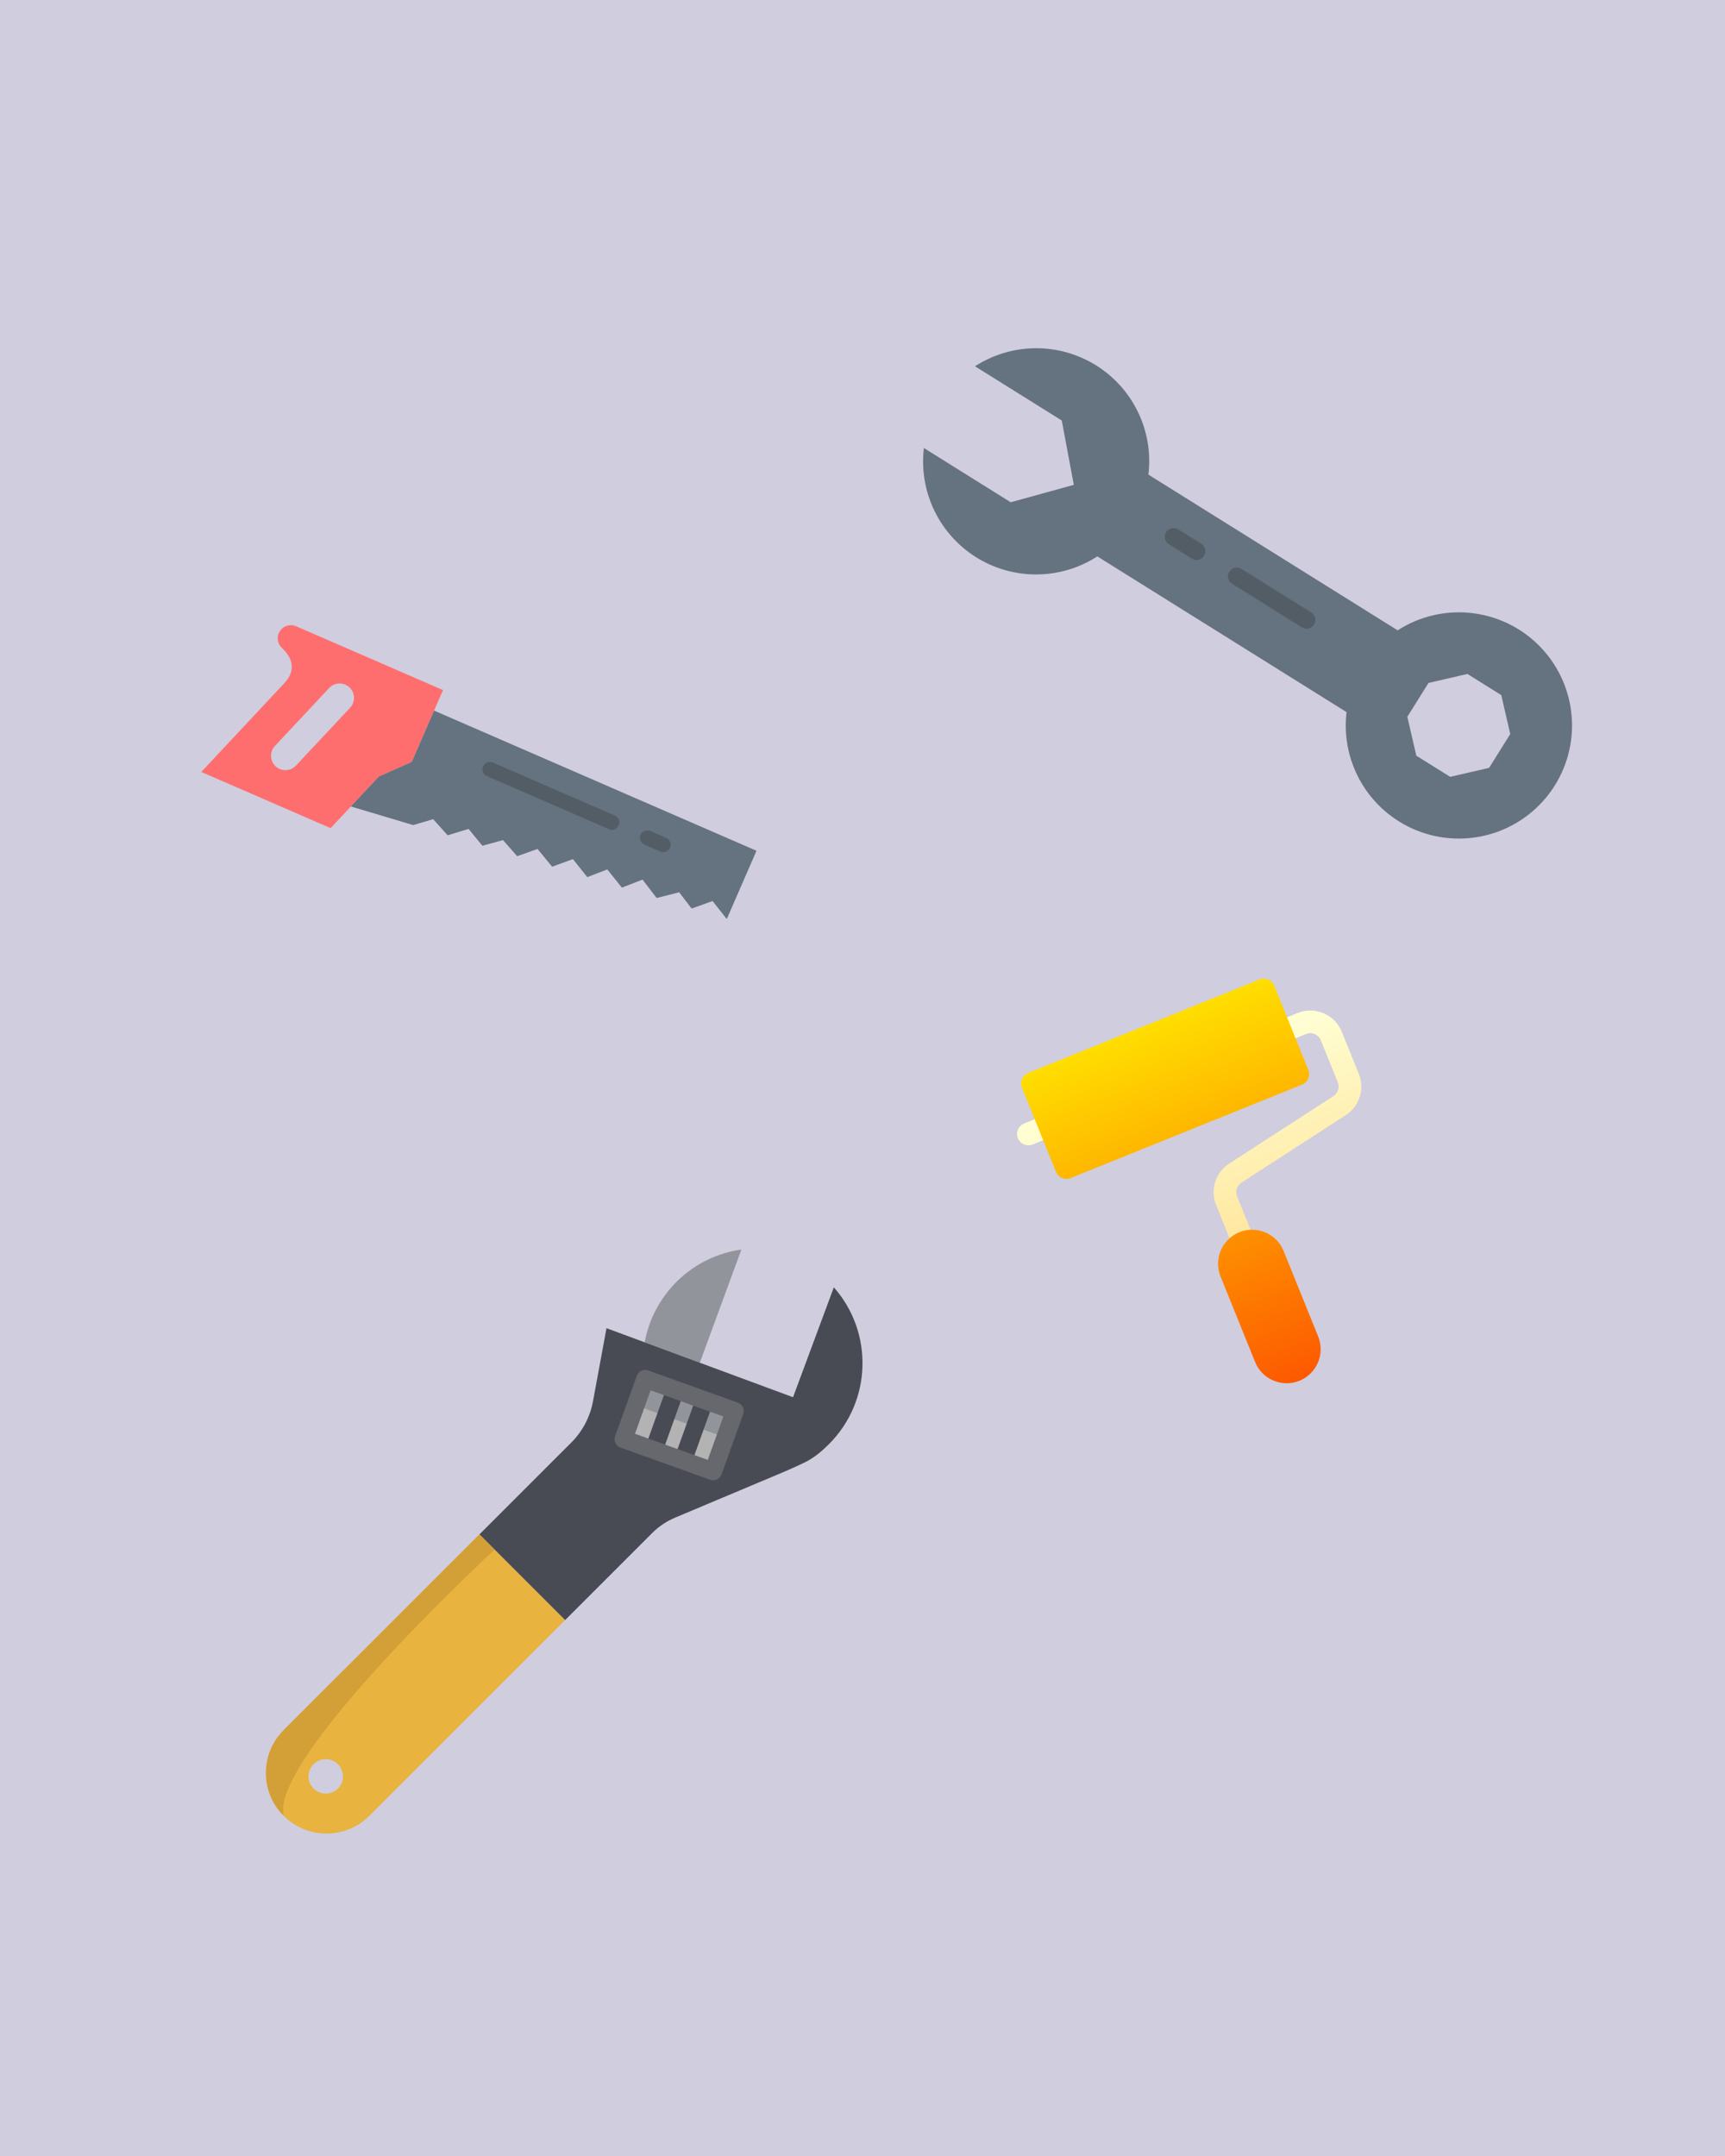 <svg width="720" height="900" viewBox="0 0 720 900" fill="none" xmlns="http://www.w3.org/2000/svg">
<rect width="720" height="900" fill="#D0CDDE"/>
<g clip-path="url(#clip0)">
<path d="M583.362 263.128L479.339 198.131C480.405 189.242 478.919 180.232 475.054 172.156C471.188 164.081 465.103 157.273 457.511 152.528C449.918 147.784 441.131 145.299 432.178 145.365C423.225 145.431 414.476 148.044 406.954 152.9L443.179 175.536L448.202 202.401L421.853 209.664L385.629 187.028C384.562 195.918 386.048 204.927 389.913 213.003C393.779 221.078 399.864 227.887 407.457 232.631C415.049 237.376 423.836 239.86 432.789 239.794C441.742 239.728 450.491 237.115 458.013 232.259L562.033 297.261C560.766 307.919 563.168 318.691 568.843 327.801C574.517 336.912 583.126 343.817 593.25 347.38C603.375 350.943 614.411 350.951 624.54 347.403C634.67 343.855 643.288 336.961 648.976 327.859C654.664 318.757 657.081 307.989 655.83 297.329C654.579 286.669 649.734 276.753 642.093 269.216C634.452 261.678 624.472 256.968 613.796 255.861C603.12 254.755 592.386 257.318 583.362 263.128ZM626.616 290.16L630.368 306.411L621.542 320.536L605.29 324.288L591.157 315.464L587.407 299.221L596.24 285.086L612.491 281.334L626.616 290.16Z" fill="#65727F"/>
<path d="M503.005 229.262C503.168 229.968 503.118 230.706 502.862 231.384C502.605 232.061 502.153 232.648 501.563 233.069C500.974 233.49 500.272 233.726 499.548 233.748C498.824 233.771 498.109 233.578 497.494 233.194L487.908 227.205C487.083 226.69 486.498 225.869 486.279 224.922C486.06 223.975 486.227 222.98 486.742 222.156C487.257 221.332 488.078 220.746 489.025 220.528C489.972 220.309 490.967 220.475 491.791 220.99L501.376 226.98C501.785 227.234 502.139 227.566 502.418 227.958C502.698 228.35 502.897 228.793 503.005 229.262Z" fill="#525D66"/>
<path d="M548.911 257.948C549.073 258.654 549.023 259.393 548.766 260.07C548.509 260.747 548.057 261.333 547.468 261.754C546.878 262.175 546.176 262.411 545.452 262.433C544.728 262.455 544.014 262.262 543.399 261.879L514.274 243.689C513.45 243.175 512.864 242.353 512.645 241.406C512.427 240.459 512.593 239.464 513.108 238.64C513.623 237.816 514.444 237.23 515.391 237.012C516.338 236.793 517.333 236.96 518.157 237.475L547.286 255.676C547.693 255.929 548.046 256.261 548.324 256.65C548.603 257.04 548.802 257.481 548.911 257.948Z" fill="#525D66"/>
</g>
<g clip-path="url(#clip1)">
<path d="M306.703 589.029L302.735 600.089L297.665 614.201L285.066 609.68L272.857 605.293L260.262 600.772L265.332 586.659L269.301 575.599L281.894 580.121L294.109 584.508L306.703 589.029Z" fill="#B3B3B3"/>
<path d="M306.703 589.029L302.734 600.089L296.27 597.768L278.418 591.36L265.332 586.659L269.3 575.599L281.894 580.121L294.109 584.508L306.703 589.029Z" fill="#92949B"/>
<path d="M292.128 568.761L292.095 568.853L269.065 560.33L269.102 560.234C272.771 540.384 288.799 524.504 309.456 521.605L292.128 568.761Z" fill="#92949B"/>
<path d="M272.857 605.294L285.068 609.678L297.664 614.202L306.702 589.029L294.109 584.508L281.894 580.12L269.302 575.599L260.26 600.77L272.857 605.294ZM326.932 614.532L326.895 614.547L281.828 633.504C278.207 635.023 274.919 637.236 272.142 640.013L235.854 676.301L200.091 640.538L238.452 602.177C243.147 597.482 246.305 591.472 247.512 584.941L253.148 554.439L265.407 558.975L269.065 560.33L292.095 568.853L331.005 583.26L348.034 537.381C364.643 556.168 363.962 584.878 345.99 602.85C343.305 605.535 340.447 607.949 337.278 609.748C334.963 611.056 326.932 614.532 326.932 614.532Z" fill="#484B54"/>
<path d="M200.088 640.539L118.406 722.226C108.531 732.101 108.531 748.11 118.406 757.985C123.346 762.925 129.814 765.395 136.288 765.395C142.762 765.395 149.23 762.925 154.17 757.985L235.852 676.303L200.088 640.539ZM141.039 746.611C138.23 749.42 133.679 749.42 130.87 746.611C128.061 743.803 128.061 739.246 130.865 736.443C133.679 733.629 138.23 733.629 141.043 736.443C143.847 739.246 143.847 743.803 141.039 746.611Z" fill="#E8B33F"/>
<path d="M276.251 606.885L269.239 604.312L269.35 604.008L278.272 579.159L285.302 581.682L276.251 606.885Z" fill="#484B54"/>
<path d="M288.69 610.641L281.66 608.116L290.701 582.949L297.732 585.467L288.69 610.641Z" fill="#484B54"/>
<path d="M297.663 617.937C297.237 617.937 296.81 617.865 296.401 617.718L258.998 604.285C258.065 603.95 257.305 603.259 256.882 602.363C256.459 601.467 256.41 600.44 256.745 599.508L265.787 574.337C266.484 572.396 268.624 571.389 270.564 572.085L307.963 585.514C308.896 585.849 309.656 586.541 310.079 587.436C310.502 588.332 310.552 589.359 310.217 590.291L301.179 615.465C300.845 616.398 300.153 617.158 299.258 617.581C298.754 617.818 298.209 617.937 297.663 617.937ZM265.038 598.517L295.411 609.425L301.925 591.282L292.847 588.023H292.847L271.555 580.376L265.038 598.517Z" fill="#66686D"/>
<path d="M118.406 757.985C108.531 748.11 108.531 732.101 118.406 722.226L200.087 640.539L206.417 646.868C206.417 646.869 112.421 733.789 118.406 757.985Z" fill="#D39F37"/>
</g>
<path d="M436.259 465.429L427.481 468.976C425.055 469.956 423.886 472.712 424.866 475.137C425.846 477.563 428.602 478.733 431.027 477.753L439.805 474.207C442.231 473.227 443.4 470.471 442.42 468.045C441.44 465.619 438.684 464.449 436.259 465.429ZM541.587 422.874L532.809 426.42C530.384 427.4 529.214 430.156 530.194 432.582C531.174 435.008 533.93 436.178 536.356 435.198L545.133 431.651C547.55 430.675 550.316 431.846 551.295 434.267L558.387 451.822C559.236 453.922 558.477 456.337 556.579 457.563L513.025 485.743C507.325 489.428 505.039 496.677 507.585 502.978L514.677 520.532C515.657 522.958 518.413 524.128 520.839 523.148C523.265 522.168 524.435 519.412 523.455 516.986L516.362 499.431C515.514 497.331 516.273 494.916 518.17 493.69L561.724 465.509C567.424 461.825 569.71 454.575 567.165 448.275L560.072 430.721C557.139 423.461 548.847 419.941 541.587 422.874Z" fill="url(#paint0_linear)"/>
<path d="M517.293 514.37C510.033 517.304 506.513 525.596 509.446 532.856L523.868 568.55C526.801 575.81 535.093 579.33 542.353 576.397C549.613 573.464 553.133 565.172 550.2 557.912L535.778 522.217C532.845 514.957 524.553 511.437 517.293 514.37ZM525.717 408.866L429.166 447.875C426.74 448.855 425.57 451.611 426.55 454.037L440.736 489.146C441.716 491.572 444.472 492.741 446.897 491.761L543.448 452.752C545.874 451.772 547.044 449.016 546.064 446.591L531.879 411.481C530.898 409.055 528.143 407.886 525.717 408.866Z" fill="url(#paint1_linear)"/>
<path d="M158.149 324.148L171.88 318.045L184.912 288.074L123.627 261.437C122.442 260.916 121.11 260.83 119.867 261.195C118.624 261.56 117.55 262.352 116.835 263.431C116.119 264.511 115.807 265.808 115.955 267.095C116.102 268.382 116.7 269.575 117.641 270.465C121.238 273.82 124.359 279.119 118.604 285.269L84.008 322.242L137.987 345.7L158.149 324.148ZM116.736 321.008C115.854 320.625 115.077 320.036 114.47 319.291C113.863 318.545 113.445 317.664 113.25 316.722C113.055 315.781 113.089 314.806 113.349 313.88C113.61 312.955 114.089 312.105 114.747 311.404L137.375 287.22C137.913 286.645 138.56 286.181 139.278 285.855C139.996 285.53 140.77 285.349 141.558 285.323C142.346 285.297 143.131 285.426 143.869 285.704C144.606 285.981 145.282 286.401 145.858 286.939C146.433 287.478 146.897 288.125 147.222 288.843C147.548 289.56 147.729 290.335 147.755 291.123C147.781 291.911 147.652 292.696 147.374 293.434C147.097 294.171 146.677 294.847 146.138 295.423L123.51 319.605C122.664 320.509 121.559 321.13 120.346 321.381C119.133 321.632 117.872 321.502 116.736 321.008Z" fill="#FF6E6E"/>
<path d="M315.744 355.144L181.189 296.638L171.88 318.045L158.149 324.148L146.451 336.651L172.463 344.422L180.794 341.958L186.85 348.683L195.565 346.014L201.333 353.047L201.339 353.049L209.949 350.686L215.85 357.383L215.893 357.396L224.364 354.382L230.407 361.734L230.525 361.769L239.132 358.629L245.101 366.123L245.144 366.137L253.472 362.932L259.475 370.417L259.679 370.479L268.187 367.177L273.991 374.754L274.234 374.827L283.466 372.472L288.549 379.104L288.867 379.198L297.42 376.118L303.242 383.494L303.398 383.539L315.744 355.144Z" fill="#65727F"/>
<path d="M201.62 322.293C201.397 321.725 201.347 321.103 201.476 320.507C201.606 319.911 201.91 319.366 202.349 318.942C202.788 318.518 203.343 318.234 203.943 318.125C204.544 318.016 205.163 318.088 205.723 318.331L256.645 340.466C257.017 340.627 257.354 340.86 257.636 341.151C257.918 341.442 258.14 341.786 258.289 342.163C258.438 342.54 258.512 342.943 258.505 343.348C258.499 343.754 258.413 344.154 258.252 344.526C258.091 344.898 257.858 345.235 257.567 345.517C257.275 345.799 256.932 346.021 256.555 346.17C256.178 346.319 255.775 346.393 255.37 346.386C254.964 346.38 254.564 346.294 254.192 346.133L203.26 323.992C202.888 323.831 202.552 323.598 202.271 323.306C201.989 323.014 201.768 322.67 201.62 322.293Z" fill="#525D66"/>
<path d="M267.332 350.865C267.109 350.297 267.059 349.675 267.189 349.079C267.319 348.483 267.623 347.938 268.062 347.514C268.501 347.091 269.056 346.806 269.656 346.697C270.257 346.589 270.876 346.66 271.436 346.903L278.035 349.774C278.414 349.93 278.758 350.161 279.046 350.452C279.335 350.743 279.563 351.089 279.716 351.469C279.87 351.849 279.946 352.256 279.941 352.666C279.936 353.076 279.849 353.48 279.685 353.856C279.522 354.232 279.285 354.572 278.989 354.855C278.693 355.139 278.344 355.361 277.961 355.508C277.578 355.655 277.17 355.724 276.761 355.712C276.351 355.699 275.948 355.605 275.575 355.435L268.974 352.565C268.602 352.404 268.265 352.171 267.983 351.879C267.701 351.587 267.48 351.243 267.332 350.865Z" fill="#525D66"/>
<defs>
<linearGradient id="paint0_linear" x1="520.839" y1="523.148" x2="488.923" y2="444.152" gradientUnits="userSpaceOnUse">
<stop stop-color="#FFE59A"/>
<stop offset="1" stop-color="#FFFFD5"/>
</linearGradient>
<linearGradient id="paint1_linear" x1="537.964" y1="578.17" x2="477.441" y2="428.37" gradientUnits="userSpaceOnUse">
<stop stop-color="#FD5900"/>
<stop offset="1" stop-color="#FFDE00"/>
</linearGradient>
<clipPath id="clip0">
<rect width="268" height="268" fill="white" transform="translate(420.287 408.418) rotate(-103)"/>
</clipPath>
<clipPath id="clip1">
<rect width="249" height="249" fill="white" transform="translate(111 519)"/>
</clipPath>
</defs>
</svg>
